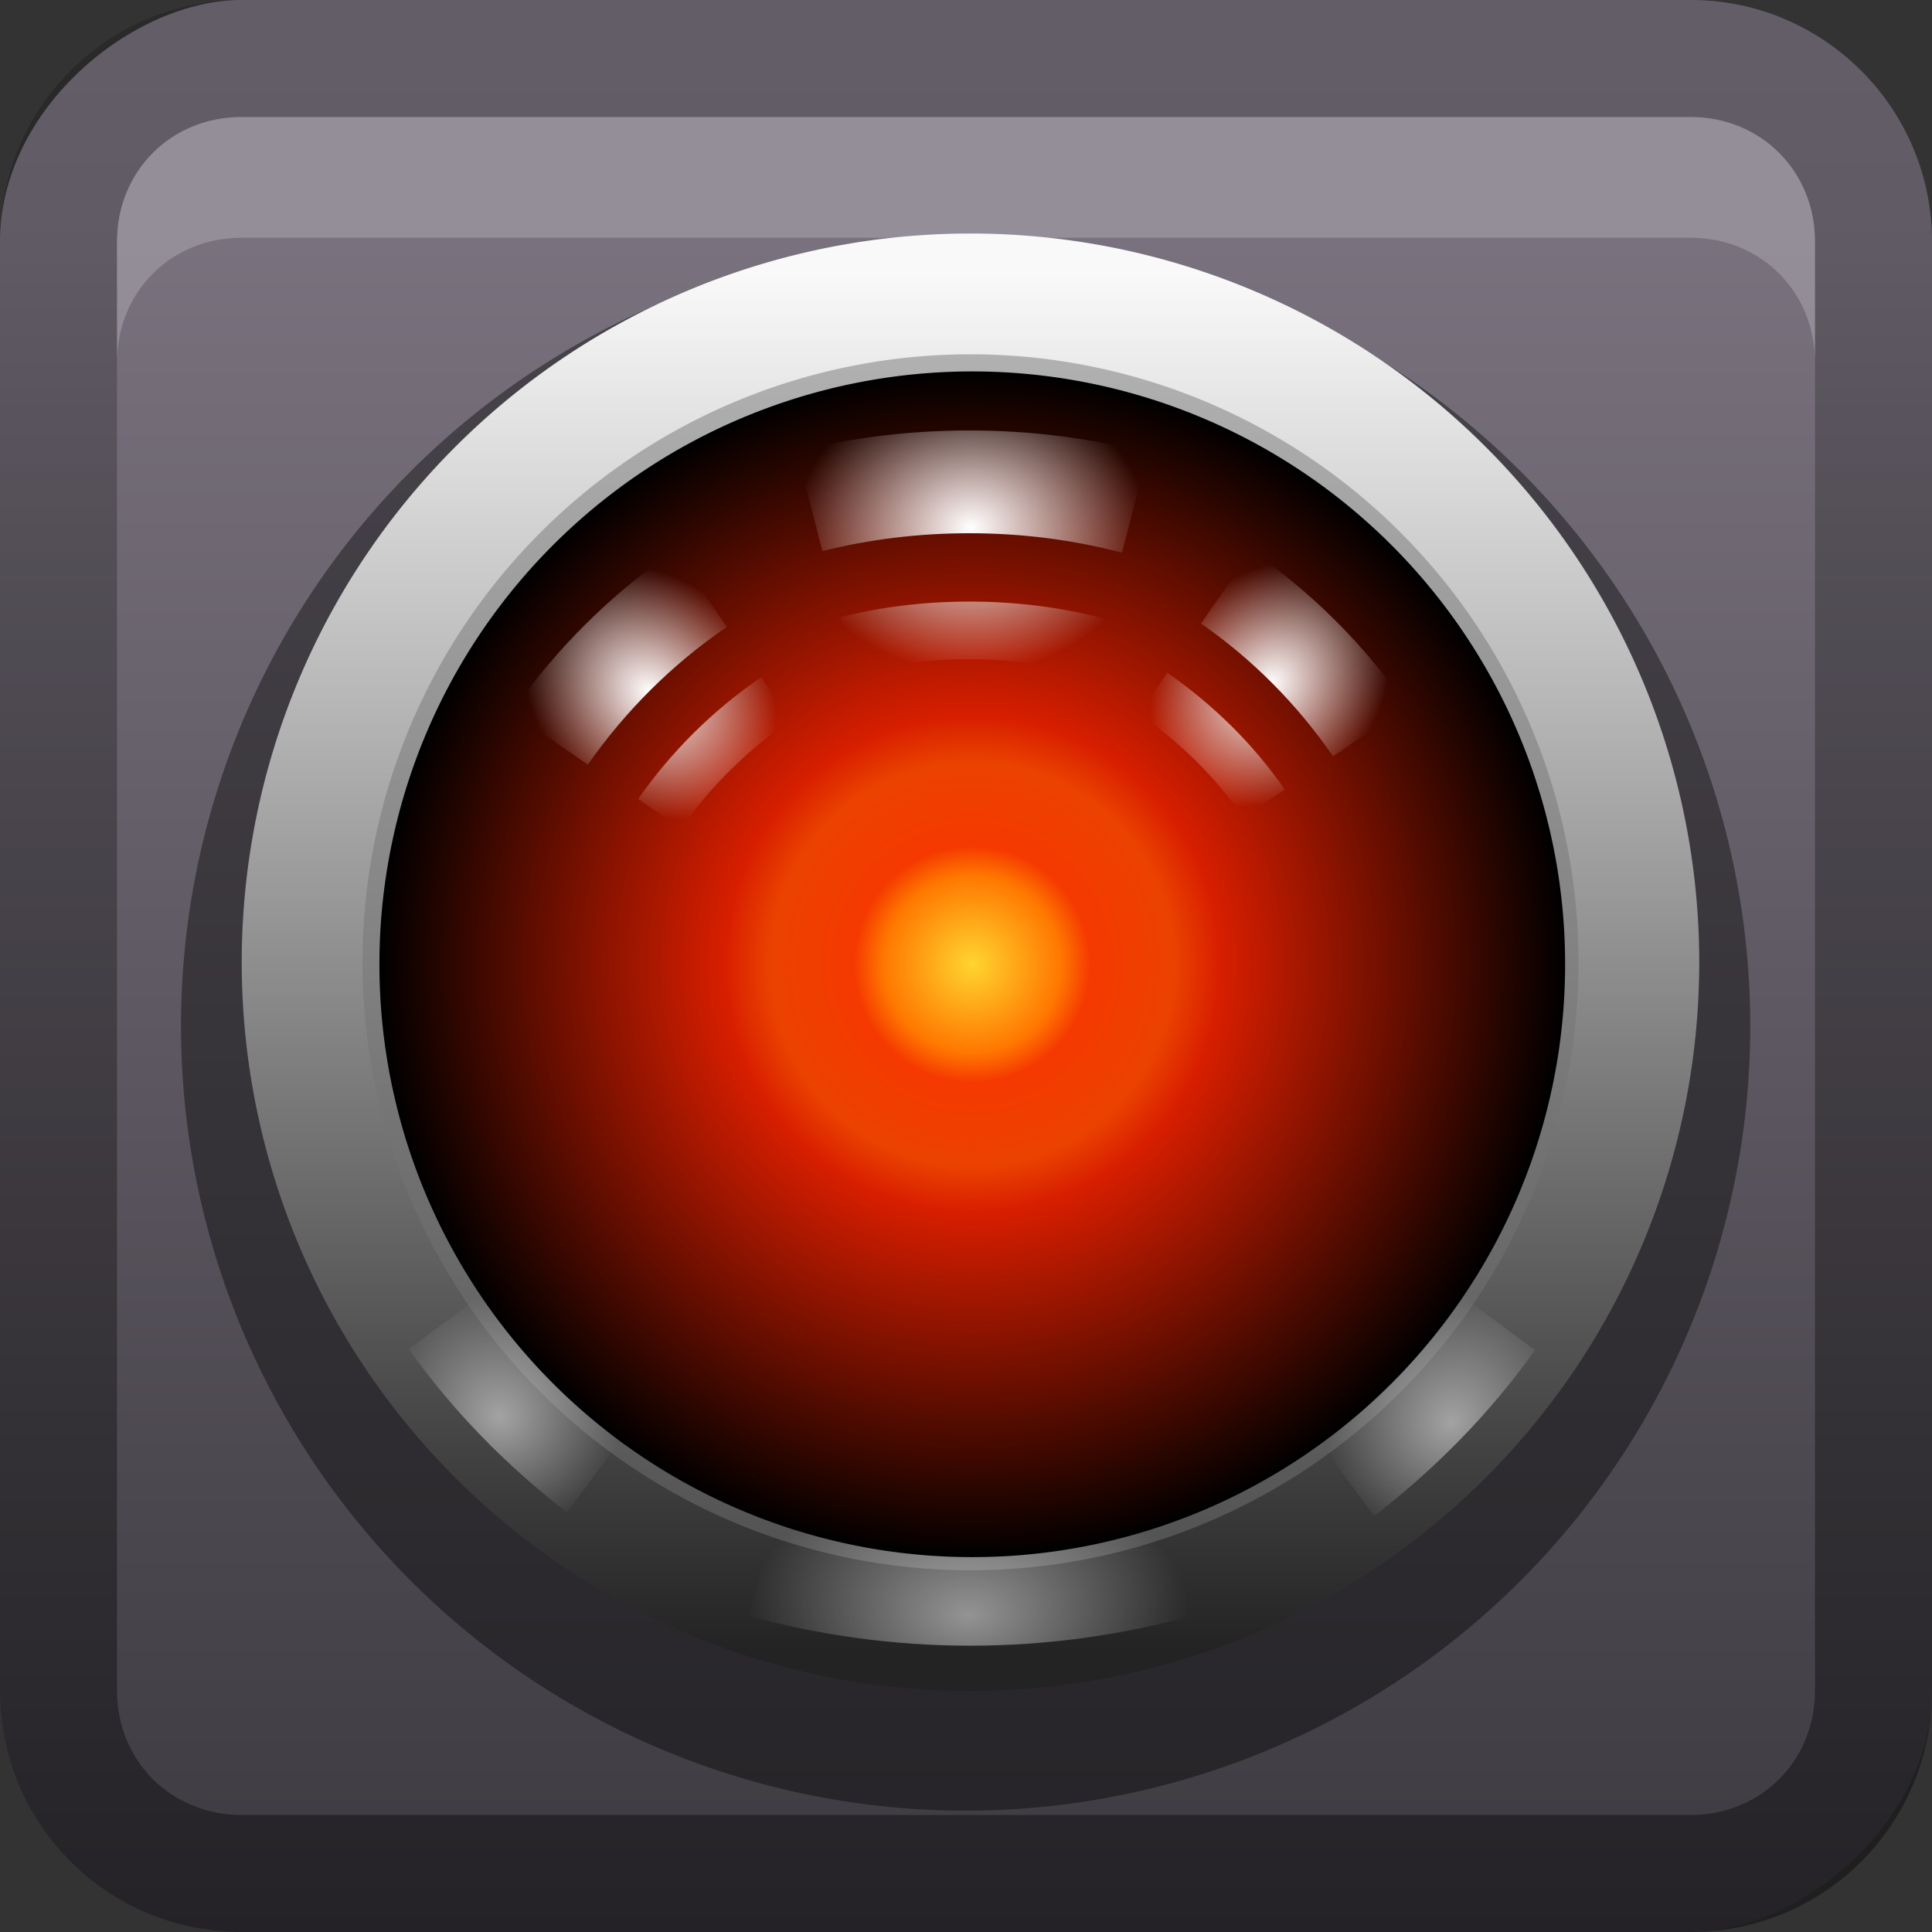 <?xml version="1.0" encoding="UTF-8"?>
<svg id="svg2" width="16" height="16" version="1.0" xmlns="http://www.w3.org/2000/svg" xmlns:cc="http://creativecommons.org/ns#" xmlns:dc="http://purl.org/dc/elements/1.1/" xmlns:rdf="http://www.w3.org/1999/02/22-rdf-syntax-ns#" xmlns:xlink="http://www.w3.org/1999/xlink">
 <rect width="100%" height="100%" fill="#333333" stroke="none"/>
 <defs id="defs4">
  <linearGradient id="linearGradient3204" x1="1" x2="15" y1="9" y2="9" gradientTransform="translate(-17,-2)" gradientUnits="userSpaceOnUse">
   <stop id="stop3189-4" stop-color="#3c393f" offset="0"/>
   <stop id="stop3191-7" stop-color="#79727e" offset="1"/>
  </linearGradient>
  <linearGradient id="linearGradient3629" x2="29.017" y1="8" y2="8" gradientTransform="matrix(0,-1,1,0,0,16)" gradientUnits="userSpaceOnUse">
   <stop id="stop3330" offset="0"/>
   <stop id="stop3333" stop-opacity="0" offset="1"/>
  </linearGradient>
  <radialGradient id="radialGradient3795" cx="80.953" cy="56.063" r="6.203" gradientTransform="matrix(.107 .097 -.119 .132 8.529 -9.585)" gradientUnits="userSpaceOnUse" xlink:href="#linearGradient3360"/>
  <linearGradient id="linearGradient3360">
   <stop id="stop3362" stop-color="#fff" offset="0"/>
   <stop id="stop3364" stop-color="#fff" stop-opacity="0" offset="1"/>
  </linearGradient>
  <radialGradient id="radialGradient3797" cx="64.109" cy="48.279" r="7.047" gradientTransform="matrix(.206 0 0 .17 -5.164 -3.838)" gradientUnits="userSpaceOnUse" xlink:href="#linearGradient3360"/>
  <radialGradient id="radialGradient3799" cx="47.172" cy="55.938" r="6.234" gradientTransform="matrix(.106 -.105 .13 .132 -6.889 3.305)" gradientUnits="userSpaceOnUse" xlink:href="#linearGradient3360"/>
  <radialGradient id="radialGradient3801" cx="66.961" cy="71.272" r="31.272" gradientUnits="userSpaceOnUse">
   <stop id="stop3318" stop-color="#ffd52f" offset="0"/>
   <stop id="stop3324" stop-color="#f70" offset=".15"/>
   <stop id="stop3227" stop-color="#f53900" offset=".2"/>
   <stop id="stop3225" stop-color="#eb4200" offset=".34"/>
   <stop id="stop3326" stop-color="#d71e00" offset=".42"/>
   <stop id="stop3320" offset="1"/>
  </radialGradient>
  <radialGradient id="radialGradient3783" cx="64" cy="106.59" r="8.844" gradientTransform="matrix(.207 0 0 .134 -5.231 -.906)" gradientUnits="userSpaceOnUse" xlink:href="#linearGradient3360"/>
  <radialGradient id="radialGradient3786" cx="86.421" cy="96.22" r="5" gradientTransform="matrix(.144 -.162 .147 .13 -14.571 13.274)" gradientUnits="userSpaceOnUse">
   <stop id="stop3370" stop-color="#fff" offset="0"/>
   <stop id="stop3372" stop-color="#fff" stop-opacity="0" offset="1"/>
  </radialGradient>
  <radialGradient id="radialGradient3789" cx="41.458" cy="96.222" r="5" gradientTransform="matrix(.148 .14 -.132 .14 10.703 -7.541)" gradientUnits="userSpaceOnUse">
   <stop id="stop3378" stop-color="#fff" offset="0"/>
   <stop id="stop3380" stop-color="#fff" stop-opacity="0" offset="1"/>
  </radialGradient>
  <linearGradient id="linearGradient2996" x1="74.261" x2="74.261" y1="39.107" y2="103.5" gradientUnits="userSpaceOnUse">
   <stop id="stop3308" stop-color="#b7b7b7" offset="0"/>
   <stop id="stop3310" stop-color="#4b4b4b" offset="1"/>
  </linearGradient>
  <linearGradient id="linearGradient2998" x1="58.001" x2="58.001" y1="39.107" y2="103.5" gradientUnits="userSpaceOnUse">
   <stop id="stop3300" stop-color="#f9f9f9" offset="0"/>
   <stop id="stop3302" stop-color="#232323" offset="1"/>
  </linearGradient>
 </defs>
 <g id="layer1">
  <rect id="rect3196" transform="rotate(-90)" x="-16" width="16" height="16" rx="2" ry="2" fill="url(#linearGradient3204)"/>
  <path id="path3997" transform="matrix(1.083 0 0 1.083 -.667 -.167)" d="m14 8a6 6 0 1 1-12 0 6 6 0 1 1 12 0z" color="#000000" opacity=".4"/>
  <path id="rect2835" d="m0 14c0 1.108 0.892 2 2 2h12c1.108 0 2-0.892 2-2v-12c0-1.108-0.892-2-2-2h-12c-1.108 0-2 0.892-2 2v12zm0.969 0v-12c0-0.583 0.448-1.031 1.031-1.031h12c0.583 0 1.031 0.448 1.031 1.031v12c0 0.583-0.448 1.031-1.031 1.031h-12c-0.583 0-1.031-0.448-1.031-1.031z" fill="url(#linearGradient3629)" opacity=".4"/>
  <path id="path2843" d="m2 0.969c-0.583 0-1.031 0.448-1.031 1.031v1c0-0.583 0.448-1.031 1.031-1.031h12c0.583 0 1.031 0.448 1.031 1.031v-1c0-0.583-0.448-1.031-1.031-1.031h-12z" fill="#fff" opacity=".2"/>
  <path id="path3294" transform="matrix(.177 0 0 .177 -3.815 -4.646)" d="m98.233 71.272a31.272 31.272 0 1 1-62.544 0 31.272 31.272 0 1 1 62.544 0z" fill="url(#linearGradient2996)" fill-rule="evenodd" stroke="url(#linearGradient2998)" stroke-linejoin="round" stroke-width="5.651"/>
  <path id="path3358" d="m4.696 12.525c-0.5-0.385-0.945-0.838-1.311-1.353l0.776-0.576c0.309 0.438 0.683 0.83 1.106 1.159l-0.57 0.77z" fill="url(#radialGradient3789)" fill-rule="evenodd" opacity=".5"/>
  <path id="path3356" d="m11.38 12.555-0.579-0.782c0.43-0.333 0.809-0.732 1.123-1.177l0.788 0.585c-0.372 0.523-0.824 0.982-1.332 1.374z" fill="url(#radialGradient3786)" fill-rule="evenodd" opacity=".5"/>
  <path id="path3352" d="m8.034 13.629c-0.635 0-1.248-0.087-1.833-0.246l0.272-1.023c0.497 0.135 1.022 0.207 1.561 0.207 0.539 0 1.064-0.072 1.561-0.207l0.272 1.023c-0.585 0.159-1.198 0.246-1.833 0.246z" fill="url(#radialGradient3783)" fill-rule="evenodd" opacity=".5"/>
  <path id="path3314" transform="matrix(.157 0 0 .157 -2.461 -3.204)" d="m98.233 71.272a31.272 31.272 0 1 1-62.544 0 31.272 31.272 0 1 1 62.544 0z" fill="url(#radialGradient3801)" fill-rule="evenodd"/>
  <path id="path3386" d="m5.586 4.561c-0.528 0.359-0.983 0.814-1.349 1.337l0.631 0.434c0.312-0.445 0.702-0.835 1.152-1.14l-0.434-0.631zm0.718 1.048c-0.398 0.27-0.743 0.614-1.019 1.007l0.353 0.249c0.247-0.353 0.552-0.656 0.909-0.897l-0.243-0.359z" fill="url(#radialGradient3799)" fill-rule="evenodd"/>
  <path id="path3397" d="m8.028 3.565c-0.493 0-0.973 0.058-1.43 0.174l0.213 0.825c0.389-0.098 0.798-0.148 1.218-0.148 0.436 0 0.86 0.055 1.263 0.161l0.213-0.825c-0.471-0.124-0.966-0.187-1.475-0.187zm0 1.417c-0.368 0-0.727 0.043-1.069 0.129l0.116 0.47c0.306-0.077 0.624-0.122 0.953-0.122 0.346 0 0.679 0.05 0.998 0.135l0.122-0.47c-0.357-0.095-0.734-0.142-1.121-0.142z" fill="url(#radialGradient3797)" fill-rule="evenodd"/>
  <path id="path3400" d="m10.365 4.561-0.419 0.603c0.428 0.296 0.799 0.672 1.094 1.1l0.609-0.419c-0.347-0.502-0.782-0.937-1.284-1.284zm-0.698 1.01-0.234 0.341c0.338 0.234 0.632 0.521 0.865 0.86l0.341-0.234c-0.261-0.378-0.594-0.704-0.971-0.966z" fill="url(#radialGradient3795)" fill-rule="evenodd"/>
 </g>
</svg>
